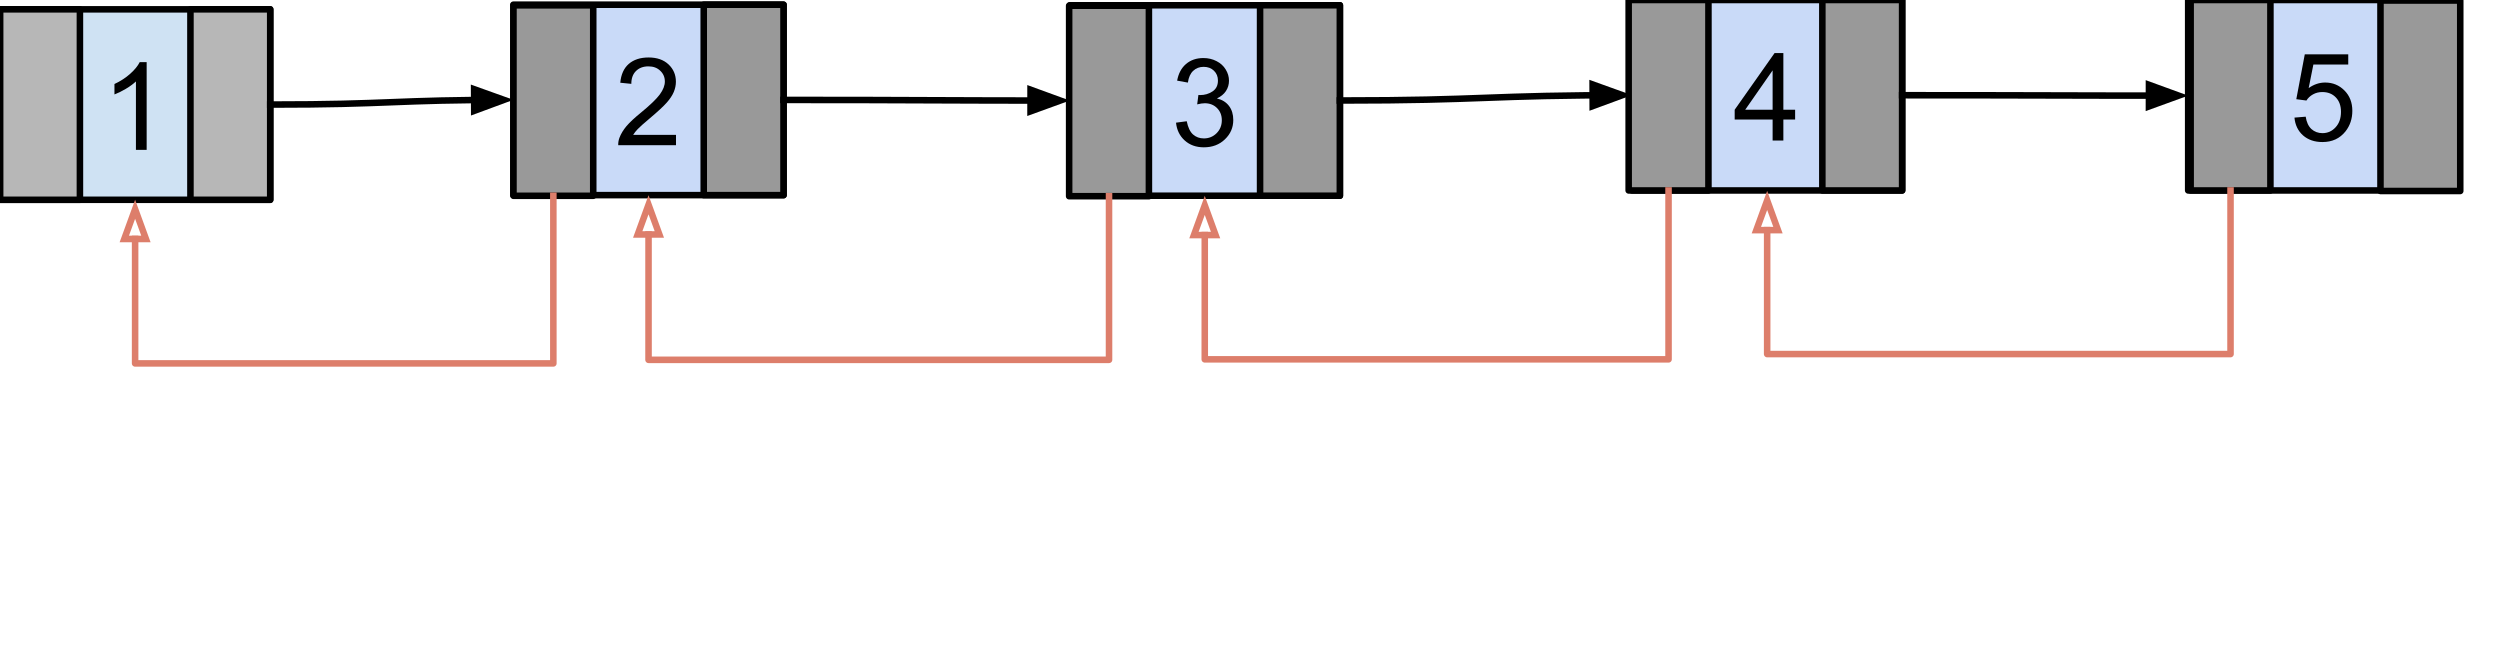 <svg version="1.1" viewBox="0.0 0.0 382.0 100.0" fill="none" stroke="none" stroke-linecap="square" stroke-miterlimit="10" xmlns:xlink="http://www.w3.org/1999/xlink" xmlns="http://www.w3.org/2000/svg"><clipPath id="p.0"><path d="m0 0l382.0 0l0 100.0l-382.0 0l0 -100.0z" clip-rule="nonzero"/></clipPath><g clip-path="url(#p.0)"><path fill="#000000" fill-opacity="0.0" d="m0 0l382.0 0l0 100.0l-382.0 0z" fill-rule="evenodd"/><path fill="#cfe2f3" d="m-0.001 1.427l41.291 0l0 29.102l-41.291 0z" fill-rule="evenodd"/><path stroke="#000000" stroke-width="1.0" stroke-linejoin="round" stroke-linecap="butt" d="m-0.001 1.427l41.291 0l0 29.102l-41.291 0z" fill-rule="evenodd"/><path fill="#000000" d="m22.41 22.898l-1.641 0l0 -10.453q-0.594 0.562 -1.562 1.141q-0.953 0.562 -1.719 0.844l0 -1.594q1.375 -0.641 2.406 -1.562q1.031 -0.922 1.453 -1.781l1.062 0l0 13.406z" fill-rule="nonzero"/><path fill="#b7b7b7" d="m29.098 1.427l12.189 0l0 29.102l-12.189 0z" fill-rule="evenodd"/><path stroke="#000000" stroke-width="1.0" stroke-linejoin="round" stroke-linecap="butt" d="m29.098 1.427l12.189 0l0 29.102l-12.189 0z" fill-rule="evenodd"/><path fill="#c9daf8" d="m78.444 0.718l41.291 0l0 29.102l-41.291 0z" fill-rule="evenodd"/><path stroke="#000000" stroke-width="1.0" stroke-linejoin="round" stroke-linecap="butt" d="m78.444 0.718l41.291 0l0 29.102l-41.291 0z" fill-rule="evenodd"/><path fill="#000000" d="m103.292 20.611l0 1.578l-8.828 0q-0.016 -0.594 0.188 -1.141q0.344 -0.906 1.078 -1.781q0.75 -0.875 2.156 -2.016q2.172 -1.781 2.938 -2.828q0.766 -1.047 0.766 -1.969q0 -0.984 -0.703 -1.641q-0.688 -0.672 -1.812 -0.672q-1.188 0 -1.906 0.719q-0.703 0.703 -0.703 1.953l-1.688 -0.172q0.172 -1.891 1.297 -2.875q1.141 -0.984 3.031 -0.984q1.922 0 3.047 1.062q1.125 1.062 1.125 2.641q0 0.797 -0.328 1.578q-0.328 0.781 -1.094 1.641q-0.75 0.844 -2.531 2.344q-1.469 1.234 -1.891 1.688q-0.422 0.438 -0.688 0.875l6.547 0z" fill-rule="nonzero"/><path fill="#999999" d="m107.53 0.718l12.189 0l0 29.102l-12.189 0z" fill-rule="evenodd"/><path stroke="#000000" stroke-width="1.0" stroke-linejoin="round" stroke-linecap="butt" d="m107.53 0.718l12.189 0l0 29.102l-12.189 0z" fill-rule="evenodd"/><path fill="#c9daf8" d="m163.455 0.804l41.291 0l0 29.102l-41.291 0z" fill-rule="evenodd"/><path stroke="#000000" stroke-width="1.0" stroke-linejoin="round" stroke-linecap="butt" d="m163.455 0.804l41.291 0l0 29.102l-41.291 0z" fill-rule="evenodd"/><path fill="#000000" d="m179.694 18.744l1.641 -0.219q0.281 1.406 0.953 2.016q0.688 0.609 1.656 0.609q1.156 0 1.953 -0.797q0.797 -0.797 0.797 -1.984q0 -1.125 -0.734 -1.859q-0.734 -0.734 -1.875 -0.734q-0.469 0 -1.156 0.172l0.188 -1.438q0.156 0.016 0.266 0.016q1.047 0 1.875 -0.547q0.844 -0.547 0.844 -1.672q0 -0.906 -0.609 -1.5q-0.609 -0.594 -1.578 -0.594q-0.953 0 -1.594 0.609q-0.641 0.594 -0.812 1.797l-1.641 -0.297q0.297 -1.641 1.359 -2.547q1.062 -0.906 2.656 -0.906q1.094 0 2.0 0.469q0.922 0.469 1.406 1.281q0.5 0.812 0.5 1.719q0 0.859 -0.469 1.578q-0.469 0.703 -1.375 1.125q1.188 0.281 1.844 1.141q0.656 0.859 0.656 2.156q0 1.734 -1.281 2.953q-1.266 1.219 -3.219 1.219q-1.766 0 -2.922 -1.047q-1.156 -1.047 -1.328 -2.719z" fill-rule="nonzero"/><path fill="#999999" d="m192.539 0.804l12.189 0l0 29.102l-12.189 0z" fill-rule="evenodd"/><path stroke="#000000" stroke-width="1.0" stroke-linejoin="round" stroke-linecap="butt" d="m192.539 0.804l12.189 0l0 29.102l-12.189 0z" fill-rule="evenodd"/><path fill="#c9daf8" d="m249.367 -0.001l41.291 0l0 29.102l-41.291 0z" fill-rule="evenodd"/><path stroke="#000000" stroke-width="1.0" stroke-linejoin="round" stroke-linecap="butt" d="m249.367 -0.001l41.291 0l0 29.102l-41.291 0z" fill-rule="evenodd"/><path fill="#000000" d="m270.856 21.47l0 -3.203l-5.797 0l0 -1.5l6.094 -8.656l1.344 0l0 8.656l1.797 0l0 1.5l-1.797 0l0 3.203l-1.641 0zm0 -4.703l0 -6.016l-4.188 6.016l4.188 0z" fill-rule="nonzero"/><path fill="#999999" d="m278.454 -0.001l12.189 0l0 29.102l-12.189 0z" fill-rule="evenodd"/><path stroke="#000000" stroke-width="1.0" stroke-linejoin="round" stroke-linecap="butt" d="m278.454 -0.001l12.189 0l0 29.102l-12.189 0z" fill-rule="evenodd"/><path fill="#000000" fill-opacity="0.0" d="m41.287 15.978c9.289 0 13.933 -0.181 18.578 -0.362c4.646 -0.181 9.294 -0.362 18.587 -0.362" fill-rule="evenodd"/><path stroke="#000000" stroke-width="1.0" stroke-linejoin="round" stroke-linecap="butt" d="m41.287 15.978c9.289 0 13.933 -0.181 18.578 -0.362c2.323 -0.091 4.646 -0.181 7.551 -0.249c1.452 -0.034 3.05 -0.062 4.865 -0.082l0.172 -0.002" fill-rule="evenodd"/><path fill="#000000" stroke="#000000" stroke-width="1.0" stroke-linecap="butt" d="m72.461 16.935l4.53 -1.674l-4.546 -1.629z" fill-rule="evenodd"/><path fill="#000000" fill-opacity="0.0" d="m119.719 15.269c10.934 0 16.4 0.024 21.868 0.047c5.469 0.024 10.94 0.047 21.88 0.047" fill-rule="evenodd"/><path stroke="#000000" stroke-width="1.0" stroke-linejoin="round" stroke-linecap="butt" d="m119.719 15.269c10.934 0 16.4 0.024 21.868 0.047c2.734 0.012 5.469 0.024 8.888 0.032c1.709 0.004 3.59 0.008 5.727 0.011l1.265 7.0762634E-4" fill-rule="evenodd"/><path fill="#000000" stroke="#000000" stroke-width="1.0" stroke-linecap="butt" d="m157.466 17.012l4.539 -1.649l-4.537 -1.654z" fill-rule="evenodd"/><path fill="#000000" fill-opacity="0.0" d="m204.728 15.356c11.16 0 16.741 -0.205 22.319 -0.409c5.579 -0.205 11.155 -0.409 22.31 -0.409" fill-rule="evenodd"/><path stroke="#000000" stroke-width="1.0" stroke-linejoin="round" stroke-linecap="butt" d="m204.728 15.356c11.16 0 16.741 -0.205 22.319 -0.409c2.789 -0.102 5.578 -0.205 9.064 -0.281c1.743 -0.038 3.66 -0.07 5.839 -0.093l1.408 -0.012" fill-rule="evenodd"/><path fill="#000000" stroke="#000000" stroke-width="1.0" stroke-linecap="butt" d="m243.365 16.211l4.532 -1.669l-4.544 -1.635z" fill-rule="evenodd"/><path fill="#c9daf8" d="m334.353 -0.001l41.291 0l0 29.102l-41.291 0z" fill-rule="evenodd"/><path stroke="#000000" stroke-width="1.0" stroke-linejoin="round" stroke-linecap="butt" d="m334.353 -0.001l41.291 0l0 29.102l-41.291 0z" fill-rule="evenodd"/><path fill="#000000" d="m350.592 17.97l1.719 -0.141q0.188 1.25 0.875 1.891q0.703 0.625 1.688 0.625q1.188 0 2.0 -0.891q0.828 -0.891 0.828 -2.359q0 -1.406 -0.797 -2.219q-0.781 -0.812 -2.062 -0.812q-0.781 0 -1.422 0.359q-0.641 0.359 -1.0 0.938l-1.547 -0.203l1.297 -6.859l6.641 0l0 1.562l-5.328 0l-0.719 3.594q1.203 -0.844 2.516 -0.844q1.75 0 2.953 1.219q1.203 1.203 1.203 3.109q0 1.812 -1.047 3.141q-1.297 1.625 -3.516 1.625q-1.812 0 -2.969 -1.016q-1.156 -1.031 -1.312 -2.719z" fill-rule="nonzero"/><path fill="#999999" d="m363.736 0.08l12.189 0l0 29.102l-12.189 0z" fill-rule="evenodd"/><path stroke="#000000" stroke-width="1.0" stroke-linejoin="round" stroke-linecap="butt" d="m363.736 0.08l12.189 0l0 29.102l-12.189 0z" fill-rule="evenodd"/><path fill="#000000" fill-opacity="0.0" d="m290.643 14.55c10.927 0 16.39 0.016 21.855 0.031c5.465 0.016 10.931 0.031 21.862 0.031" fill-rule="evenodd"/><path stroke="#000000" stroke-width="1.0" stroke-linejoin="round" stroke-linecap="butt" d="m290.643 14.55c10.927 0 16.39 0.016 21.855 0.031c2.732 0.008 5.465 0.016 8.881 0.022c1.708 0.003 3.587 0.005 5.722 0.007l1.259 4.6920776E-4" fill-rule="evenodd"/><path fill="#000000" stroke="#000000" stroke-width="1.0" stroke-linecap="butt" d="m328.359 16.262l4.539 -1.65l-4.537 -1.653z" fill-rule="evenodd"/><path fill="#999999" d="m78.457 0.813l12.189 0l0 29.102l-12.189 0z" fill-rule="evenodd"/><path stroke="#000000" stroke-width="1.0" stroke-linejoin="round" stroke-linecap="butt" d="m78.457 0.813l12.189 0l0 29.102l-12.189 0z" fill-rule="evenodd"/><path fill="#000000" fill-opacity="0.0" d="m84.551 29.915l0 25.614l-63.906 0l0 -25.015" fill-rule="evenodd"/><path stroke="#dd7e6b" stroke-width="1.0" stroke-linejoin="round" stroke-linecap="butt" d="m84.551 29.915l0 25.614l-63.906 0l0 -19.015" fill-rule="evenodd"/><path stroke="#dd7e6b" stroke-width="1.0" stroke-linecap="butt" d="m22.297 36.514l-1.652 -4.538l-1.652 4.538z" fill-rule="evenodd"/><path fill="#999999" d="m163.364 0.88l12.189 0l0 29.102l-12.189 0z" fill-rule="evenodd"/><path stroke="#000000" stroke-width="1.0" stroke-linejoin="round" stroke-linecap="butt" d="m163.364 0.88l12.189 0l0 29.102l-12.189 0z" fill-rule="evenodd"/><path fill="#000000" fill-opacity="0.0" d="m169.459 29.982l0 25l-70.362 0l0 -25.157" fill-rule="evenodd"/><path stroke="#dd7e6b" stroke-width="1.0" stroke-linejoin="round" stroke-linecap="butt" d="m169.459 29.982l0 25l-70.362 0l0 -19.157" fill-rule="evenodd"/><path stroke="#dd7e6b" stroke-width="1.0" stroke-linecap="butt" d="m100.748 35.825l-1.652 -4.538l-1.652 4.538z" fill-rule="evenodd"/><path fill="#999999" d="m248.86 -0.001l12.189 0l0 29.102l-12.189 0z" fill-rule="evenodd"/><path stroke="#000000" stroke-width="1.0" stroke-linejoin="round" stroke-linecap="butt" d="m248.86 -0.001l12.189 0l0 29.102l-12.189 0z" fill-rule="evenodd"/><path fill="#000000" fill-opacity="0.0" d="m254.954 29.101l0 25.806l-70.866 0l0 -24.987" fill-rule="evenodd"/><path stroke="#dd7e6b" stroke-width="1.0" stroke-linejoin="round" stroke-linecap="butt" d="m254.954 29.101l0 25.806l-70.866 0l0 -18.987" fill-rule="evenodd"/><path stroke="#dd7e6b" stroke-width="1.0" stroke-linecap="butt" d="m185.74 35.92l-1.652 -4.538l-1.652 4.538z" fill-rule="evenodd"/><path fill="#999999" d="m334.73 -0.001l12.189 0l0 29.102l-12.189 0z" fill-rule="evenodd"/><path stroke="#000000" stroke-width="1.0" stroke-linejoin="round" stroke-linecap="butt" d="m334.73 -0.001l12.189 0l0 29.102l-12.189 0z" fill-rule="evenodd"/><path fill="#000000" fill-opacity="0.0" d="m340.825 29.101l0 25l-70.803 0l0 -24.937" fill-rule="evenodd"/><path stroke="#dd7e6b" stroke-width="1.0" stroke-linejoin="round" stroke-linecap="butt" d="m340.825 29.101l0 25l-70.803 0l0 -18.937" fill-rule="evenodd"/><path stroke="#dd7e6b" stroke-width="1.0" stroke-linecap="butt" d="m271.674 35.164l-1.652 -4.538l-1.652 4.538z" fill-rule="evenodd"/><path fill="#b7b7b7" d="m0.022 1.427l12.189 0l0 29.102l-12.189 0z" fill-rule="evenodd"/><path stroke="#000000" stroke-width="1.0" stroke-linejoin="round" stroke-linecap="butt" d="m0.022 1.427l12.189 0l0 29.102l-12.189 0z" fill-rule="evenodd"/></g></svg>